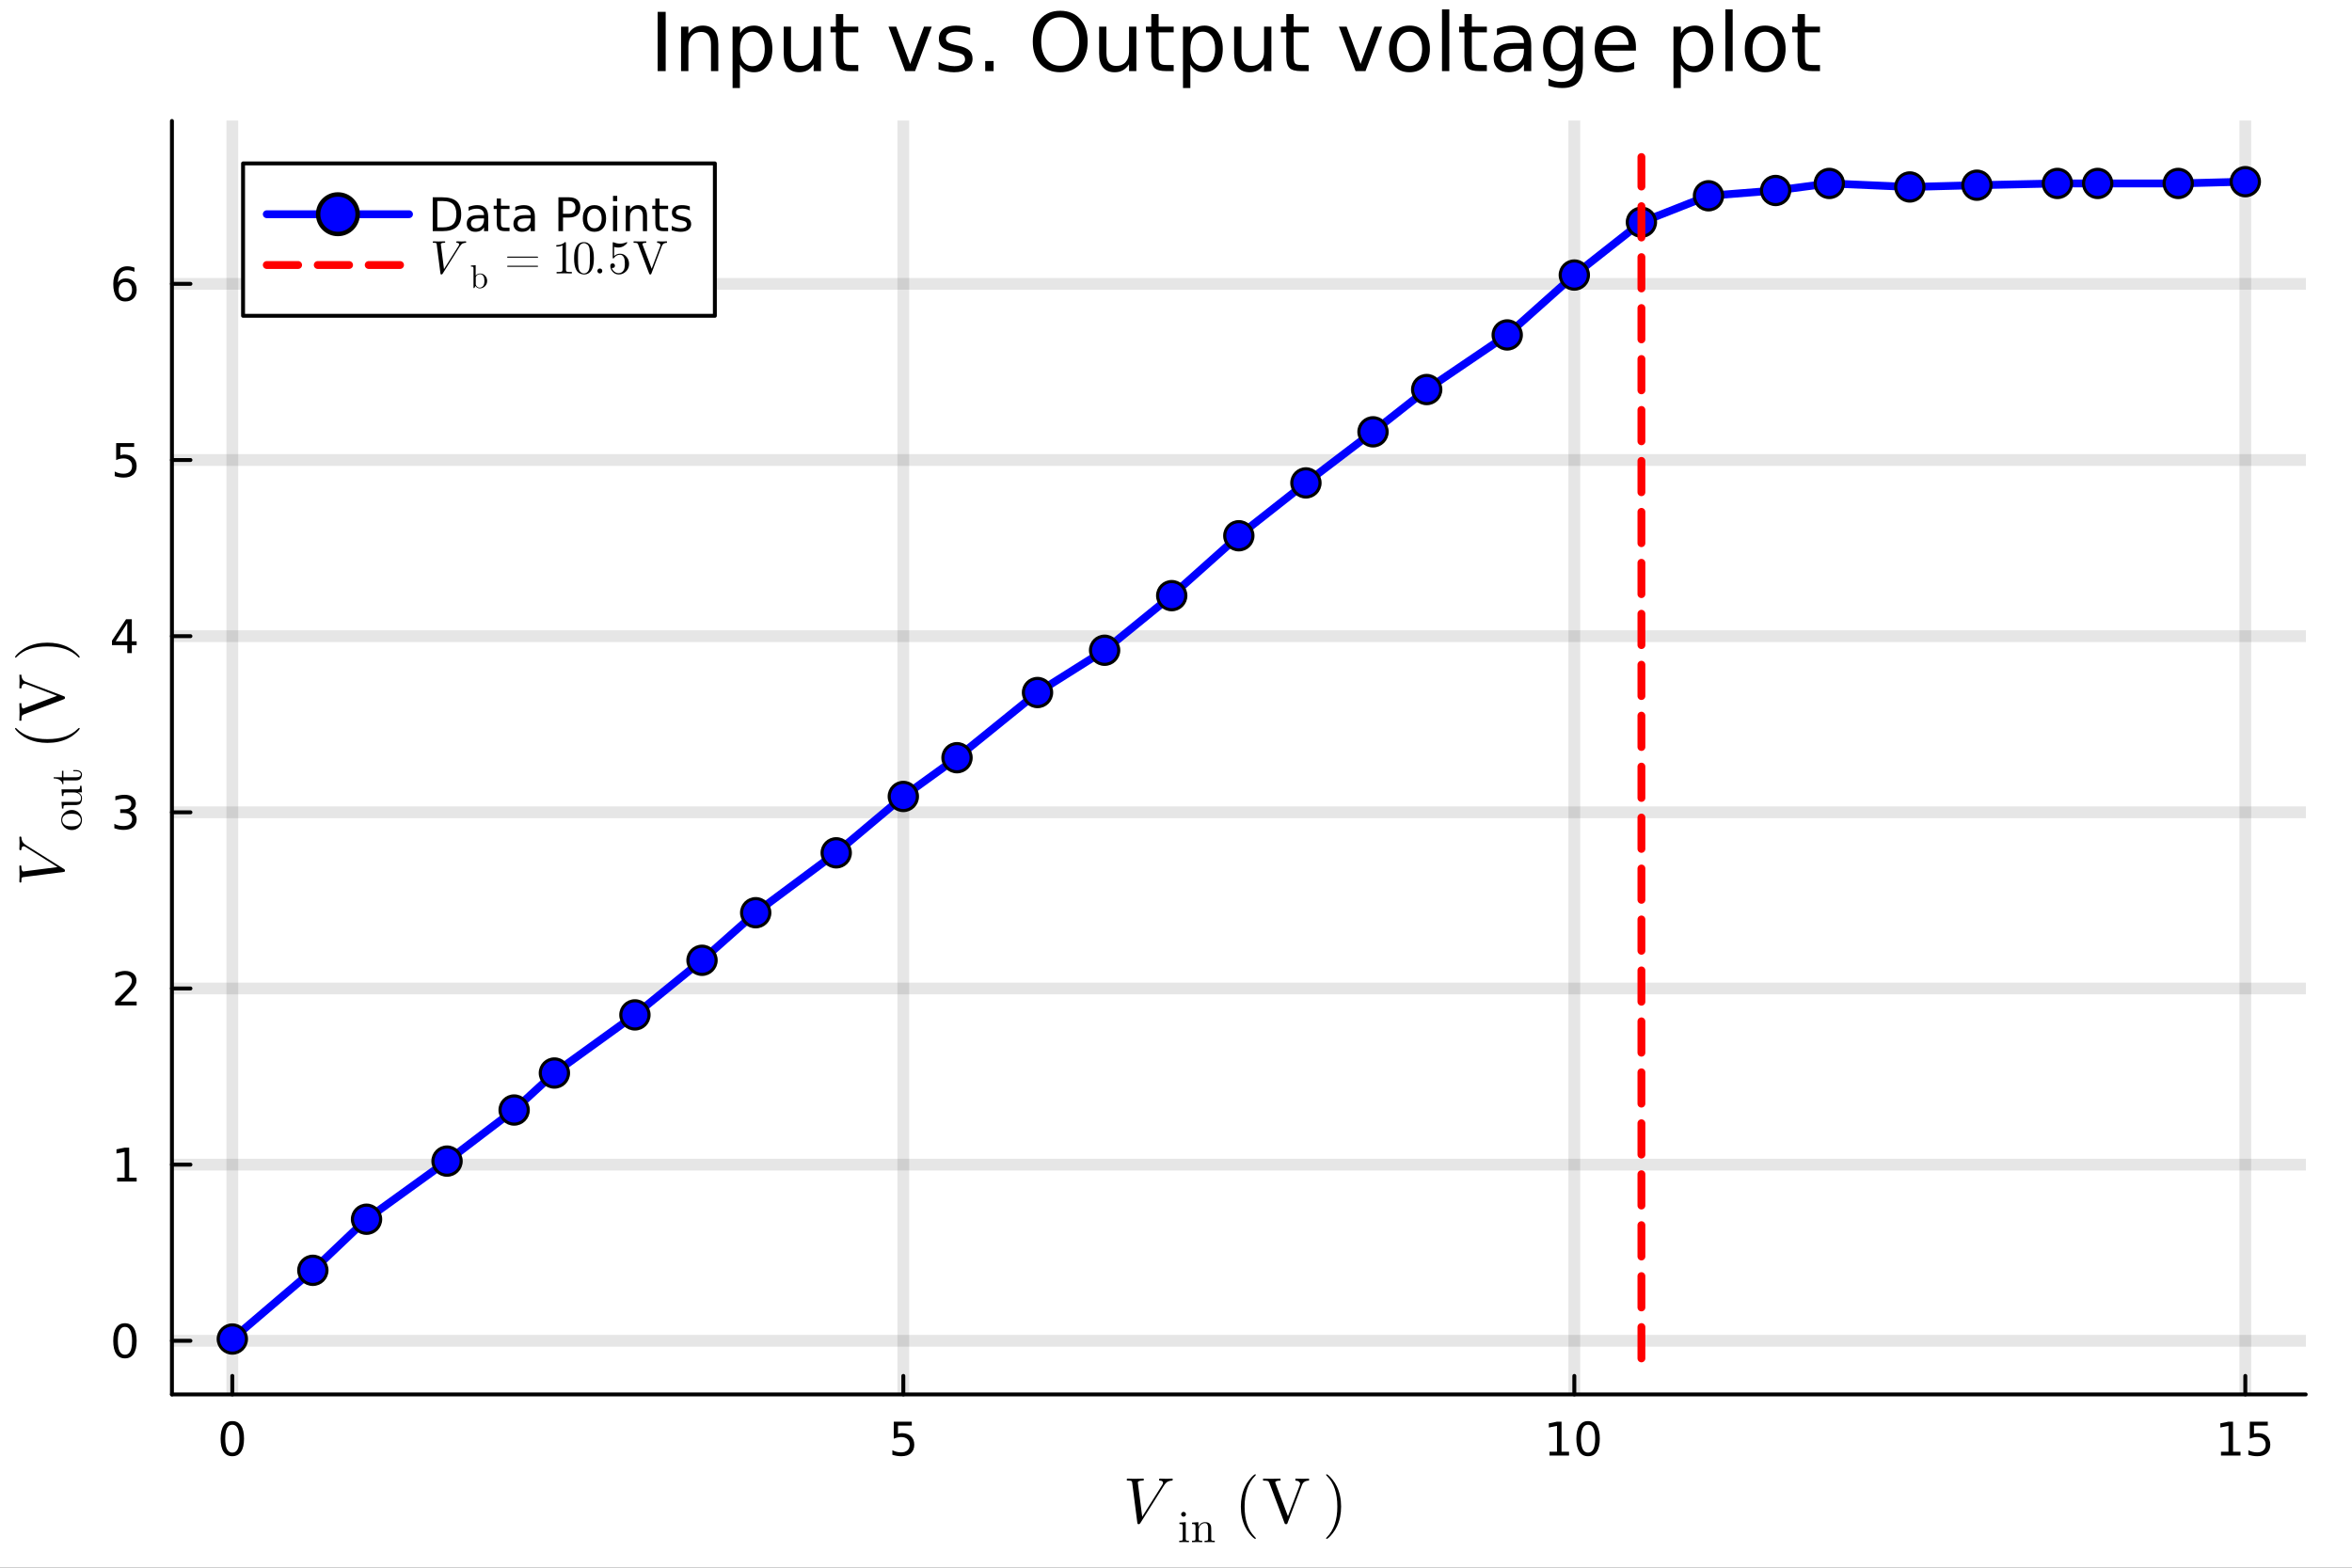 <?xml version="1.0" encoding="utf-8"?>
<svg xmlns="http://www.w3.org/2000/svg" xmlns:xlink="http://www.w3.org/1999/xlink" width="600" height="400" viewBox="0 0 2400 1600">
<rect x="0" y="0" width="2400" height="1600" fill="#333333" stroke="none"/>
<defs>
  <clipPath id="clip760">
    <rect x="0" y="0" width="2400" height="1600"/>
  </clipPath>
</defs>
<path clip-path="url(#clip760)" d="M0 1600 L2400 1600 L2400 0 L0 0  Z" fill="#ffffff" fill-rule="evenodd" fill-opacity="1"/>
<defs>
  <clipPath id="clip761">
    <rect x="480" y="0" width="1681" height="1600"/>
  </clipPath>
</defs>
<path clip-path="url(#clip760)" d="M175.445 1423.18 L2352.76 1423.18 L2352.76 123.472 L175.445 123.472  Z" fill="#ffffff" fill-rule="evenodd" fill-opacity="1"/>
<defs>
  <clipPath id="clip762">
    <rect x="175" y="123" width="2178" height="1301"/>
  </clipPath>
</defs>
<polyline clip-path="url(#clip762)" style="stroke:#000000; stroke-linecap:round; stroke-linejoin:round; stroke-width:12; stroke-opacity:0.1; fill:none" points="237.067,1423.18 237.067,123.472 "/>
<polyline clip-path="url(#clip762)" style="stroke:#000000; stroke-linecap:round; stroke-linejoin:round; stroke-width:12; stroke-opacity:0.1; fill:none" points="921.756,1423.18 921.756,123.472 "/>
<polyline clip-path="url(#clip762)" style="stroke:#000000; stroke-linecap:round; stroke-linejoin:round; stroke-width:12; stroke-opacity:0.1; fill:none" points="1606.45,1423.18 1606.45,123.472 "/>
<polyline clip-path="url(#clip762)" style="stroke:#000000; stroke-linecap:round; stroke-linejoin:round; stroke-width:12; stroke-opacity:0.1; fill:none" points="2291.13,1423.18 2291.13,123.472 "/>
<polyline clip-path="url(#clip762)" style="stroke:#000000; stroke-linecap:round; stroke-linejoin:round; stroke-width:12; stroke-opacity:0.1; fill:none" points="175.445,1368.42 2352.76,1368.42 "/>
<polyline clip-path="url(#clip762)" style="stroke:#000000; stroke-linecap:round; stroke-linejoin:round; stroke-width:12; stroke-opacity:0.1; fill:none" points="175.445,1188.63 2352.76,1188.63 "/>
<polyline clip-path="url(#clip762)" style="stroke:#000000; stroke-linecap:round; stroke-linejoin:round; stroke-width:12; stroke-opacity:0.1; fill:none" points="175.445,1008.85 2352.76,1008.85 "/>
<polyline clip-path="url(#clip762)" style="stroke:#000000; stroke-linecap:round; stroke-linejoin:round; stroke-width:12; stroke-opacity:0.1; fill:none" points="175.445,829.06 2352.76,829.06 "/>
<polyline clip-path="url(#clip762)" style="stroke:#000000; stroke-linecap:round; stroke-linejoin:round; stroke-width:12; stroke-opacity:0.1; fill:none" points="175.445,649.274 2352.76,649.274 "/>
<polyline clip-path="url(#clip762)" style="stroke:#000000; stroke-linecap:round; stroke-linejoin:round; stroke-width:12; stroke-opacity:0.1; fill:none" points="175.445,469.488 2352.76,469.488 "/>
<polyline clip-path="url(#clip762)" style="stroke:#000000; stroke-linecap:round; stroke-linejoin:round; stroke-width:12; stroke-opacity:0.1; fill:none" points="175.445,289.702 2352.76,289.702 "/>
<polyline clip-path="url(#clip760)" style="stroke:#000000; stroke-linecap:round; stroke-linejoin:round; stroke-width:4; stroke-opacity:1; fill:none" points="175.445,1423.18 2352.76,1423.18 "/>
<polyline clip-path="url(#clip760)" style="stroke:#000000; stroke-linecap:round; stroke-linejoin:round; stroke-width:4; stroke-opacity:1; fill:none" points="237.067,1423.18 237.067,1404.28 "/>
<polyline clip-path="url(#clip760)" style="stroke:#000000; stroke-linecap:round; stroke-linejoin:round; stroke-width:4; stroke-opacity:1; fill:none" points="921.756,1423.18 921.756,1404.28 "/>
<polyline clip-path="url(#clip760)" style="stroke:#000000; stroke-linecap:round; stroke-linejoin:round; stroke-width:4; stroke-opacity:1; fill:none" points="1606.45,1423.18 1606.45,1404.28 "/>
<polyline clip-path="url(#clip760)" style="stroke:#000000; stroke-linecap:round; stroke-linejoin:round; stroke-width:4; stroke-opacity:1; fill:none" points="2291.13,1423.18 2291.13,1404.28 "/>
<path clip-path="url(#clip760)" d="M237.067 1454.1 Q233.456 1454.1 231.627 1457.66 Q229.822 1461.2 229.822 1468.33 Q229.822 1475.44 231.627 1479.01 Q233.456 1482.55 237.067 1482.55 Q240.701 1482.55 242.507 1479.01 Q244.336 1475.44 244.336 1468.33 Q244.336 1461.2 242.507 1457.66 Q240.701 1454.1 237.067 1454.1 M237.067 1450.39 Q242.877 1450.39 245.933 1455 Q249.012 1459.58 249.012 1468.33 Q249.012 1477.06 245.933 1481.67 Q242.877 1486.25 237.067 1486.25 Q231.257 1486.25 228.178 1481.67 Q225.123 1477.06 225.123 1468.33 Q225.123 1459.58 228.178 1455 Q231.257 1450.39 237.067 1450.39 Z" fill="#000000" fill-rule="nonzero" fill-opacity="1" /><path clip-path="url(#clip760)" d="M912.034 1451.02 L930.39 1451.02 L930.39 1454.96 L916.316 1454.96 L916.316 1463.43 Q917.335 1463.08 918.353 1462.92 Q919.372 1462.73 920.39 1462.73 Q926.177 1462.73 929.557 1465.9 Q932.937 1469.08 932.937 1474.49 Q932.937 1480.07 929.464 1483.17 Q925.992 1486.25 919.673 1486.25 Q917.497 1486.25 915.228 1485.88 Q912.983 1485.51 910.576 1484.77 L910.576 1480.07 Q912.659 1481.2 914.881 1481.76 Q917.103 1482.32 919.58 1482.32 Q923.585 1482.32 925.923 1480.21 Q928.261 1478.1 928.261 1474.49 Q928.261 1470.88 925.923 1468.77 Q923.585 1466.67 919.58 1466.67 Q917.705 1466.67 915.83 1467.08 Q913.978 1467.5 912.034 1468.38 L912.034 1451.02 Z" fill="#000000" fill-rule="nonzero" fill-opacity="1" /><path clip-path="url(#clip760)" d="M1581.13 1481.64 L1588.77 1481.64 L1588.77 1455.28 L1580.46 1456.95 L1580.46 1452.69 L1588.73 1451.02 L1593.4 1451.02 L1593.4 1481.64 L1601.04 1481.64 L1601.04 1485.58 L1581.13 1485.58 L1581.13 1481.64 Z" fill="#000000" fill-rule="nonzero" fill-opacity="1" /><path clip-path="url(#clip760)" d="M1620.48 1454.1 Q1616.87 1454.1 1615.04 1457.66 Q1613.24 1461.2 1613.24 1468.33 Q1613.24 1475.44 1615.04 1479.01 Q1616.87 1482.55 1620.48 1482.55 Q1624.12 1482.55 1625.92 1479.01 Q1627.75 1475.44 1627.75 1468.33 Q1627.75 1461.2 1625.92 1457.66 Q1624.12 1454.1 1620.48 1454.1 M1620.48 1450.39 Q1626.29 1450.39 1629.35 1455 Q1632.43 1459.58 1632.43 1468.33 Q1632.43 1477.06 1629.35 1481.67 Q1626.29 1486.25 1620.48 1486.25 Q1614.67 1486.25 1611.6 1481.67 Q1608.54 1477.06 1608.54 1468.33 Q1608.54 1459.58 1611.6 1455 Q1614.67 1450.39 1620.48 1450.39 Z" fill="#000000" fill-rule="nonzero" fill-opacity="1" /><path clip-path="url(#clip760)" d="M2266.32 1481.64 L2273.96 1481.64 L2273.96 1455.28 L2265.65 1456.95 L2265.65 1452.69 L2273.91 1451.02 L2278.59 1451.02 L2278.59 1481.64 L2286.23 1481.64 L2286.23 1485.58 L2266.32 1485.58 L2266.32 1481.64 Z" fill="#000000" fill-rule="nonzero" fill-opacity="1" /><path clip-path="url(#clip760)" d="M2295.72 1451.02 L2314.07 1451.02 L2314.07 1454.96 L2300 1454.96 L2300 1463.43 Q2301.02 1463.08 2302.04 1462.92 Q2303.06 1462.73 2304.07 1462.73 Q2309.86 1462.73 2313.24 1465.9 Q2316.62 1469.08 2316.62 1474.49 Q2316.62 1480.07 2313.15 1483.17 Q2309.68 1486.25 2303.36 1486.25 Q2301.18 1486.25 2298.91 1485.88 Q2296.67 1485.51 2294.26 1484.77 L2294.26 1480.07 Q2296.34 1481.2 2298.56 1481.76 Q2300.79 1482.32 2303.26 1482.32 Q2307.27 1482.32 2309.61 1480.21 Q2311.94 1478.1 2311.94 1474.49 Q2311.94 1470.88 2309.61 1468.77 Q2307.27 1466.67 2303.26 1466.67 Q2301.39 1466.67 2299.51 1467.08 Q2297.66 1467.5 2295.72 1468.38 L2295.72 1451.02 Z" fill="#000000" fill-rule="nonzero" fill-opacity="1" /><path clip-path="url(#clip760)" d="M1196.73 1509.88 Q1196.66 1511.08 1195.86 1511.14 Q1194.63 1511.21 1193.89 1511.37 Q1193.15 1511.49 1191.99 1511.98 Q1190.83 1512.46 1189.7 1513.62 Q1188.58 1514.78 1187.42 1516.62 L1163.68 1554.39 Q1163.26 1555.1 1162.91 1555.33 Q1162.59 1555.58 1161.85 1555.58 Q1161.17 1555.58 1160.91 1555.29 Q1160.65 1555.04 1160.53 1554.07 L1155.31 1513.36 Q1155.21 1512.62 1155.12 1512.3 Q1155.02 1511.98 1154.63 1511.66 Q1154.28 1511.33 1153.5 1511.24 Q1152.73 1511.14 1151.35 1511.14 Q1150.7 1511.14 1150.41 1511.11 Q1150.16 1511.08 1149.93 1510.92 Q1149.7 1510.72 1149.7 1510.34 Q1149.7 1509.76 1149.93 1509.47 Q1150.19 1509.14 1150.38 1509.11 Q1150.61 1509.08 1150.96 1509.08 Q1151.51 1509.08 1152.7 1509.14 Q1153.89 1509.21 1154.5 1509.21 Q1155.08 1509.21 1156.31 1509.24 Q1157.53 1509.27 1158.14 1509.27 Q1159.5 1509.27 1162.23 1509.18 Q1165 1509.08 1166.32 1509.08 Q1167.22 1509.08 1167.22 1509.82 Q1167.22 1510.72 1166.84 1510.95 Q1166.45 1511.14 1165.58 1511.14 Q1163.39 1511.14 1162.2 1511.69 Q1161.04 1512.24 1161.04 1513.11 L1165.52 1548.02 L1185.78 1515.81 Q1186.77 1514.3 1186.77 1513.3 Q1186.77 1511.37 1183.71 1511.14 Q1182.68 1511.14 1182.68 1510.34 Q1182.68 1509.76 1182.94 1509.47 Q1183.2 1509.14 1183.39 1509.11 Q1183.62 1509.08 1183.94 1509.08 Q1185 1509.08 1187.16 1509.18 Q1189.35 1509.27 1190.44 1509.27 Q1191.35 1509.27 1193.18 1509.18 Q1195.02 1509.08 1195.86 1509.08 Q1196.73 1509.08 1196.73 1509.88 Z" fill="#000000" fill-rule="nonzero" fill-opacity="1" /><path clip-path="url(#clip760)" d="M1203.31 1573.93 L1203.31 1572.51 Q1205.76 1572.51 1206.33 1572.21 Q1206.89 1571.9 1206.89 1570.41 L1206.89 1557.99 Q1206.89 1556.28 1206.31 1555.87 Q1205.74 1555.46 1203.49 1555.46 L1203.49 1554.02 L1209.93 1553.53 L1209.93 1570.46 Q1209.93 1571.83 1210.43 1572.17 Q1210.93 1572.51 1213.18 1572.51 L1213.18 1573.93 Q1208.47 1573.79 1208.38 1573.79 Q1207.75 1573.79 1203.31 1573.93 M1205.25 1545.48 Q1205.25 1544.55 1205.94 1543.81 Q1206.67 1543.04 1207.68 1543.04 Q1208.7 1543.04 1209.42 1543.74 Q1210.14 1544.42 1210.14 1545.5 Q1210.14 1546.56 1209.42 1547.26 Q1208.7 1547.93 1207.68 1547.93 Q1206.62 1547.93 1205.92 1547.19 Q1205.25 1546.45 1205.25 1545.48 Z" fill="#000000" fill-rule="nonzero" fill-opacity="1" /><path clip-path="url(#clip760)" d="M1216.34 1573.93 L1216.34 1572.51 Q1218.79 1572.51 1219.36 1572.21 Q1219.92 1571.9 1219.92 1570.41 L1219.92 1558.03 Q1219.92 1556.32 1219.31 1555.89 Q1218.73 1555.46 1216.34 1555.46 L1216.34 1554.02 L1222.83 1553.53 L1222.83 1558.37 Q1224.99 1553.53 1229.66 1553.53 Q1233.13 1553.53 1234.51 1555.24 Q1235.52 1556.39 1235.73 1557.67 Q1235.95 1558.96 1235.95 1562.3 L1235.95 1571.11 Q1236 1572.08 1236.74 1572.31 Q1237.48 1572.51 1239.56 1572.51 L1239.56 1573.93 Q1234.85 1573.79 1234.37 1573.79 Q1234.01 1573.79 1229.16 1573.93 L1229.16 1572.51 Q1231.62 1572.51 1232.19 1572.21 Q1232.77 1571.9 1232.77 1570.41 L1232.77 1559.66 Q1232.77 1557.31 1232.05 1555.94 Q1231.33 1554.54 1229.35 1554.54 Q1226.96 1554.54 1225.04 1556.55 Q1223.12 1558.55 1223.12 1561.93 L1223.12 1570.41 Q1223.12 1571.9 1223.69 1572.21 Q1224.27 1572.51 1226.71 1572.51 L1226.71 1573.93 Q1222 1573.79 1221.54 1573.79 Q1221.18 1573.79 1216.34 1573.93 Z" fill="#000000" fill-rule="nonzero" fill-opacity="1" /><path clip-path="url(#clip760)" d="M1266.17 1537.65 Q1266.17 1526.5 1270.33 1517.52 Q1272.1 1513.75 1274.58 1510.59 Q1277.06 1507.44 1278.7 1506.05 Q1280.34 1504.67 1280.8 1504.67 Q1281.44 1504.67 1281.47 1505.31 Q1281.47 1505.63 1280.6 1506.44 Q1269.97 1517.26 1270.01 1537.65 Q1270.01 1558.1 1280.34 1568.5 Q1281.47 1569.63 1281.47 1569.98 Q1281.47 1570.62 1280.8 1570.62 Q1280.34 1570.62 1278.77 1569.3 Q1277.19 1567.98 1274.74 1564.96 Q1272.29 1561.93 1270.52 1558.23 Q1266.17 1549.24 1266.17 1537.65 Z" fill="#000000" fill-rule="nonzero" fill-opacity="1" /><path clip-path="url(#clip760)" d="M1288.86 1511.14 L1288.86 1509.08 Q1295.98 1509.27 1297.23 1509.27 Q1304.29 1509.27 1306.67 1509.08 L1306.67 1511.14 Q1301.26 1511.14 1301.26 1513.04 Q1301.26 1513.3 1301.65 1514.23 L1314.24 1547.53 L1326.32 1515.75 Q1326.64 1514.75 1326.64 1514.43 Q1326.64 1513.11 1325.41 1512.17 Q1324.22 1511.21 1321.84 1511.14 L1321.84 1509.08 Q1326.99 1509.27 1329.34 1509.27 Q1332.69 1509.27 1335.75 1509.08 L1335.75 1511.14 Q1330.21 1511.21 1328.57 1515.55 L1313.85 1554.33 Q1313.6 1555.13 1313.34 1555.36 Q1313.08 1555.58 1312.27 1555.58 Q1311.63 1555.58 1311.28 1555.33 Q1310.95 1555.07 1310.63 1554.14 L1295.33 1513.65 Q1294.69 1511.88 1293.53 1511.53 Q1292.37 1511.14 1288.86 1511.14 Z" fill="#000000" fill-rule="nonzero" fill-opacity="1" /><path clip-path="url(#clip760)" d="M1353.17 1569.98 Q1353.17 1569.66 1354.01 1568.85 Q1364.63 1558.03 1364.63 1537.65 Q1364.63 1517.2 1354.43 1506.86 Q1353.17 1505.67 1353.17 1505.31 Q1353.17 1504.67 1353.81 1504.67 Q1354.26 1504.67 1355.84 1505.99 Q1357.45 1507.31 1359.87 1510.34 Q1362.32 1513.36 1364.12 1517.07 Q1368.47 1526.05 1368.47 1537.65 Q1368.47 1548.79 1364.31 1557.77 Q1362.54 1561.54 1360.06 1564.7 Q1357.58 1567.86 1355.94 1569.24 Q1354.3 1570.62 1353.81 1570.62 Q1353.17 1570.62 1353.17 1569.98 Z" fill="#000000" fill-rule="nonzero" fill-opacity="1" /><polyline clip-path="url(#clip760)" style="stroke:#000000; stroke-linecap:round; stroke-linejoin:round; stroke-width:4; stroke-opacity:1; fill:none" points="175.445,1423.18 175.445,123.472 "/>
<polyline clip-path="url(#clip760)" style="stroke:#000000; stroke-linecap:round; stroke-linejoin:round; stroke-width:4; stroke-opacity:1; fill:none" points="175.445,1368.42 194.343,1368.42 "/>
<polyline clip-path="url(#clip760)" style="stroke:#000000; stroke-linecap:round; stroke-linejoin:round; stroke-width:4; stroke-opacity:1; fill:none" points="175.445,1188.63 194.343,1188.63 "/>
<polyline clip-path="url(#clip760)" style="stroke:#000000; stroke-linecap:round; stroke-linejoin:round; stroke-width:4; stroke-opacity:1; fill:none" points="175.445,1008.85 194.343,1008.85 "/>
<polyline clip-path="url(#clip760)" style="stroke:#000000; stroke-linecap:round; stroke-linejoin:round; stroke-width:4; stroke-opacity:1; fill:none" points="175.445,829.06 194.343,829.06 "/>
<polyline clip-path="url(#clip760)" style="stroke:#000000; stroke-linecap:round; stroke-linejoin:round; stroke-width:4; stroke-opacity:1; fill:none" points="175.445,649.274 194.343,649.274 "/>
<polyline clip-path="url(#clip760)" style="stroke:#000000; stroke-linecap:round; stroke-linejoin:round; stroke-width:4; stroke-opacity:1; fill:none" points="175.445,469.488 194.343,469.488 "/>
<polyline clip-path="url(#clip760)" style="stroke:#000000; stroke-linecap:round; stroke-linejoin:round; stroke-width:4; stroke-opacity:1; fill:none" points="175.445,289.702 194.343,289.702 "/>
<path clip-path="url(#clip760)" d="M127.501 1354.22 Q123.89 1354.22 122.061 1357.78 Q120.255 1361.32 120.255 1368.45 Q120.255 1375.56 122.061 1379.12 Q123.89 1382.66 127.501 1382.66 Q131.135 1382.66 132.941 1379.12 Q134.769 1375.56 134.769 1368.45 Q134.769 1361.32 132.941 1357.78 Q131.135 1354.22 127.501 1354.22 M127.501 1350.51 Q133.311 1350.51 136.367 1355.12 Q139.445 1359.7 139.445 1368.45 Q139.445 1377.18 136.367 1381.79 Q133.311 1386.37 127.501 1386.37 Q121.691 1386.37 118.612 1381.79 Q115.556 1377.18 115.556 1368.45 Q115.556 1359.7 118.612 1355.12 Q121.691 1350.51 127.501 1350.51 Z" fill="#000000" fill-rule="nonzero" fill-opacity="1" /><path clip-path="url(#clip760)" d="M119.538 1201.98 L127.177 1201.98 L127.177 1175.61 L118.867 1177.28 L118.867 1173.02 L127.13 1171.35 L131.806 1171.35 L131.806 1201.98 L139.445 1201.98 L139.445 1205.91 L119.538 1205.91 L119.538 1201.98 Z" fill="#000000" fill-rule="nonzero" fill-opacity="1" /><path clip-path="url(#clip760)" d="M123.126 1022.19 L139.445 1022.19 L139.445 1026.13 L117.501 1026.13 L117.501 1022.19 Q120.163 1019.44 124.746 1014.81 Q129.353 1010.15 130.533 1008.81 Q132.779 1006.29 133.658 1004.55 Q134.561 1002.79 134.561 1001.1 Q134.561 998.348 132.617 996.612 Q130.695 994.876 127.593 994.876 Q125.394 994.876 122.941 995.639 Q120.51 996.403 117.732 997.954 L117.732 993.232 Q120.556 992.098 123.01 991.519 Q125.464 990.94 127.501 990.94 Q132.871 990.94 136.066 993.626 Q139.26 996.311 139.26 1000.8 Q139.26 1002.93 138.45 1004.85 Q137.663 1006.75 135.556 1009.34 Q134.978 1010.01 131.876 1013.23 Q128.774 1016.43 123.126 1022.19 Z" fill="#000000" fill-rule="nonzero" fill-opacity="1" /><path clip-path="url(#clip760)" d="M132.316 827.705 Q135.672 828.423 137.547 830.692 Q139.445 832.96 139.445 836.293 Q139.445 841.409 135.927 844.21 Q132.408 847.011 125.927 847.011 Q123.751 847.011 121.436 846.571 Q119.144 846.154 116.691 845.298 L116.691 840.784 Q118.635 841.918 120.95 842.497 Q123.265 843.076 125.788 843.076 Q130.186 843.076 132.478 841.34 Q134.792 839.604 134.792 836.293 Q134.792 833.238 132.64 831.525 Q130.51 829.789 126.691 829.789 L122.663 829.789 L122.663 825.946 L126.876 825.946 Q130.325 825.946 132.154 824.58 Q133.982 823.192 133.982 820.599 Q133.982 817.937 132.084 816.525 Q130.209 815.09 126.691 815.09 Q124.769 815.09 122.57 815.506 Q120.371 815.923 117.732 816.803 L117.732 812.636 Q120.394 811.895 122.709 811.525 Q125.047 811.155 127.107 811.155 Q132.431 811.155 135.533 813.585 Q138.635 815.993 138.635 820.113 Q138.635 822.983 136.992 824.974 Q135.348 826.942 132.316 827.705 Z" fill="#000000" fill-rule="nonzero" fill-opacity="1" /><path clip-path="url(#clip760)" d="M129.862 636.068 L118.056 654.517 L129.862 654.517 L129.862 636.068 M128.635 631.994 L134.515 631.994 L134.515 654.517 L139.445 654.517 L139.445 658.406 L134.515 658.406 L134.515 666.554 L129.862 666.554 L129.862 658.406 L114.26 658.406 L114.26 653.892 L128.635 631.994 Z" fill="#000000" fill-rule="nonzero" fill-opacity="1" /><path clip-path="url(#clip760)" d="M118.543 452.208 L136.899 452.208 L136.899 456.143 L122.825 456.143 L122.825 464.615 Q123.843 464.268 124.862 464.106 Q125.88 463.921 126.899 463.921 Q132.686 463.921 136.066 467.092 Q139.445 470.263 139.445 475.68 Q139.445 481.259 135.973 484.361 Q132.501 487.439 126.181 487.439 Q124.005 487.439 121.737 487.069 Q119.492 486.698 117.084 485.958 L117.084 481.259 Q119.168 482.393 121.39 482.949 Q123.612 483.504 126.089 483.504 Q130.093 483.504 132.431 481.398 Q134.769 479.291 134.769 475.68 Q134.769 472.069 132.431 469.962 Q130.093 467.856 126.089 467.856 Q124.214 467.856 122.339 468.273 Q120.487 468.689 118.543 469.569 L118.543 452.208 Z" fill="#000000" fill-rule="nonzero" fill-opacity="1" /><path clip-path="url(#clip760)" d="M127.917 287.839 Q124.769 287.839 122.918 289.991 Q121.089 292.144 121.089 295.894 Q121.089 299.621 122.918 301.797 Q124.769 303.95 127.917 303.95 Q131.066 303.95 132.894 301.797 Q134.746 299.621 134.746 295.894 Q134.746 292.144 132.894 289.991 Q131.066 287.839 127.917 287.839 M137.2 273.186 L137.2 277.445 Q135.441 276.612 133.635 276.172 Q131.853 275.732 130.093 275.732 Q125.464 275.732 123.01 278.857 Q120.58 281.982 120.232 288.302 Q121.598 286.288 123.658 285.223 Q125.718 284.135 128.195 284.135 Q133.404 284.135 136.413 287.306 Q139.445 290.454 139.445 295.894 Q139.445 301.218 136.297 304.436 Q133.149 307.653 127.917 307.653 Q121.922 307.653 118.751 303.07 Q115.58 298.464 115.58 289.737 Q115.58 281.542 119.468 276.681 Q123.357 271.797 129.908 271.797 Q131.667 271.797 133.45 272.144 Q135.255 272.492 137.2 273.186 Z" fill="#000000" fill-rule="nonzero" fill-opacity="1" /><path clip-path="url(#clip760)" d="M20.582 853.744 Q21.774 853.809 21.838 854.614 Q21.903 855.838 22.064 856.578 Q22.192 857.319 22.675 858.478 Q23.159 859.638 24.318 860.765 Q25.477 861.892 27.313 863.052 L65.091 886.787 Q65.799 887.206 66.025 887.56 Q66.282 887.882 66.282 888.623 Q66.282 889.3 65.992 889.557 Q65.735 889.815 64.769 889.944 L24.06 895.161 Q23.32 895.258 22.998 895.354 Q22.675 895.451 22.354 895.837 Q22.031 896.192 21.935 896.964 Q21.838 897.737 21.838 899.122 Q21.838 899.766 21.806 900.056 Q21.774 900.314 21.613 900.539 Q21.419 900.765 21.033 900.765 Q20.453 900.765 20.163 900.539 Q19.841 900.282 19.809 900.088 Q19.777 899.863 19.777 899.509 Q19.777 898.961 19.841 897.77 Q19.906 896.578 19.906 895.966 Q19.906 895.386 19.938 894.163 Q19.97 892.939 19.97 892.327 Q19.97 890.974 19.874 888.237 Q19.777 885.467 19.777 884.147 Q19.777 883.245 20.518 883.245 Q21.419 883.245 21.645 883.631 Q21.838 884.018 21.838 884.887 Q21.838 887.077 22.386 888.269 Q22.933 889.428 23.803 889.428 L58.714 884.952 L26.508 864.694 Q24.994 863.696 23.996 863.696 Q22.064 863.696 21.838 866.755 Q21.838 867.786 21.033 867.786 Q20.453 867.786 20.163 867.528 Q19.841 867.271 19.809 867.077 Q19.777 866.852 19.777 866.53 Q19.777 865.467 19.874 863.309 Q19.97 861.119 19.97 860.024 Q19.97 859.123 19.874 857.287 Q19.777 855.451 19.777 854.614 Q19.777 853.744 20.582 853.744 Z" fill="#000000" fill-rule="nonzero" fill-opacity="1" /><path clip-path="url(#clip760)" d="M80.669 844.119 Q77.648 847.162 73.275 847.162 Q68.879 847.162 65.678 844.186 Q62.454 841.188 62.454 836.905 Q62.454 832.712 65.655 829.713 Q68.834 826.692 73.275 826.692 Q77.626 826.692 80.647 829.736 Q83.668 832.757 83.668 836.95 Q83.668 841.053 80.669 844.119 M72.892 843.33 Q77.378 843.33 79.407 842.157 Q82.496 840.354 82.496 836.905 Q82.496 835.191 81.571 833.771 Q80.647 832.328 79.091 831.539 Q77.062 830.525 72.892 830.525 Q68.451 830.525 66.489 831.742 Q63.491 833.546 63.491 836.95 Q63.491 838.438 64.28 839.903 Q65.046 841.346 66.579 842.225 Q68.608 843.33 72.892 843.33 Z" fill="#000000" fill-rule="nonzero" fill-opacity="1" /><path clip-path="url(#clip760)" d="M64.686 825.221 L63.243 825.221 L62.747 818.436 L78.077 818.436 Q79.181 818.436 79.835 818.345 Q80.466 818.255 81.21 817.895 Q81.954 817.511 82.293 816.655 Q82.631 815.775 82.631 814.378 Q82.631 811.875 80.579 810.342 Q78.528 808.787 75.484 808.787 L67.256 808.787 Q65.542 808.787 65.114 809.395 Q64.686 810.004 64.686 812.394 L63.243 812.394 L62.747 805.608 L79.136 805.608 Q80.85 805.608 81.301 805.022 Q81.729 804.413 81.729 802.001 L83.149 802.001 L83.668 808.652 L79.497 808.652 Q83.645 810.59 83.668 814.603 Q83.668 816.632 83.149 818.03 Q82.631 819.405 81.999 820.104 Q81.346 820.803 80.106 821.186 Q78.866 821.547 78.099 821.592 Q77.333 821.637 75.845 821.637 L68.924 821.637 Q65.79 821.637 65.249 822.088 Q64.686 822.539 64.686 825.221 Z" fill="#000000" fill-rule="nonzero" fill-opacity="1" /><path clip-path="url(#clip760)" d="M64.686 800.41 L63.671 800.41 Q63.581 798.291 62.093 796.893 Q60.583 795.473 58.734 795 Q56.885 794.504 54.744 794.459 L54.744 793.309 L63.243 793.309 L63.243 786.703 L64.686 786.703 L64.686 793.309 L77.513 793.309 Q82.496 793.309 82.496 790.198 Q82.496 788.868 81.143 787.988 Q79.768 787.109 77.333 787.109 L74.785 787.109 L74.785 785.959 L77.423 785.959 Q79.925 785.959 81.797 787.109 Q83.668 788.259 83.668 790.536 Q83.668 791.37 83.442 792.204 Q83.239 793.016 82.698 794.098 Q82.135 795.157 80.782 795.834 Q79.407 796.487 77.423 796.487 L64.686 796.487 L64.686 800.41 Z" fill="#000000" fill-rule="nonzero" fill-opacity="1" /><path clip-path="url(#clip760)" d="M48.344 758.21 Q37.2 758.21 28.215 754.056 Q24.447 752.284 21.291 749.804 Q18.134 747.325 16.75 745.682 Q15.365 744.04 15.365 743.589 Q15.365 742.945 16.009 742.912 Q16.331 742.912 17.136 743.782 Q27.957 754.41 48.344 754.378 Q68.794 754.378 79.197 744.04 Q80.324 742.912 80.678 742.912 Q81.322 742.912 81.322 743.589 Q81.322 744.04 80.002 745.618 Q78.681 747.196 75.654 749.643 Q72.627 752.091 68.923 753.862 Q59.938 758.21 48.344 758.21 Z" fill="#000000" fill-rule="nonzero" fill-opacity="1" /><path clip-path="url(#clip760)" d="M21.838 735.523 L19.777 735.523 Q19.97 728.405 19.97 727.149 Q19.97 720.096 19.777 717.713 L21.838 717.713 Q21.838 723.123 23.738 723.123 Q23.996 723.123 24.93 722.737 L58.231 710.144 L26.444 698.067 Q25.445 697.745 25.123 697.745 Q23.803 697.745 22.869 698.969 Q21.903 700.161 21.838 702.544 L19.777 702.544 Q19.97 697.391 19.97 695.04 Q19.97 691.691 19.777 688.631 L21.838 688.631 Q21.903 694.17 26.25 695.813 L65.026 710.531 Q65.831 710.789 66.057 711.046 Q66.282 711.304 66.282 712.109 Q66.282 712.753 66.025 713.107 Q65.767 713.429 64.833 713.752 L24.35 729.049 Q22.579 729.693 22.225 730.853 Q21.838 732.012 21.838 735.523 Z" fill="#000000" fill-rule="nonzero" fill-opacity="1" /><path clip-path="url(#clip760)" d="M80.678 671.215 Q80.356 671.215 79.551 670.377 Q68.73 659.749 48.344 659.749 Q27.893 659.749 17.555 669.959 Q16.363 671.215 16.009 671.215 Q15.365 671.215 15.365 670.57 Q15.365 670.12 16.685 668.541 Q18.006 666.931 21.033 664.516 Q24.06 662.068 27.764 660.265 Q36.749 655.917 48.344 655.917 Q59.487 655.917 68.472 660.071 Q72.24 661.843 75.397 664.323 Q78.553 666.802 79.938 668.445 Q81.322 670.087 81.322 670.57 Q81.322 671.215 80.678 671.215 Z" fill="#000000" fill-rule="nonzero" fill-opacity="1" /><path clip-path="url(#clip760)" d="M671.089 12.096 L679.272 12.096 L679.272 72.576 L671.089 72.576 L671.089 12.096 Z" fill="#000000" fill-rule="nonzero" fill-opacity="1" /><path clip-path="url(#clip760)" d="M732.946 45.192 L732.946 72.576 L725.492 72.576 L725.492 45.435 Q725.492 38.994 722.981 35.794 Q720.469 32.594 715.446 32.594 Q709.41 32.594 705.926 36.442 Q702.443 40.29 702.443 46.934 L702.443 72.576 L694.949 72.576 L694.949 27.206 L702.443 27.206 L702.443 34.254 Q705.116 30.163 708.722 28.138 Q712.367 26.112 717.107 26.112 Q724.925 26.112 728.936 30.973 Q732.946 35.794 732.946 45.192 Z" fill="#000000" fill-rule="nonzero" fill-opacity="1" /><path clip-path="url(#clip760)" d="M755.023 65.77 L755.023 89.833 L747.529 89.833 L747.529 27.206 L755.023 27.206 L755.023 34.092 Q757.373 30.041 760.938 28.097 Q764.543 26.112 769.526 26.112 Q777.79 26.112 782.934 32.675 Q788.119 39.237 788.119 49.931 Q788.119 60.626 782.934 67.188 Q777.79 73.751 769.526 73.751 Q764.543 73.751 760.938 71.806 Q757.373 69.821 755.023 65.77 M780.382 49.931 Q780.382 41.708 776.979 37.05 Q773.617 32.35 767.703 32.35 Q761.788 32.35 758.386 37.05 Q755.023 41.708 755.023 49.931 Q755.023 58.155 758.386 62.854 Q761.788 67.512 767.703 67.512 Q773.617 67.512 776.979 62.854 Q780.382 58.155 780.382 49.931 Z" fill="#000000" fill-rule="nonzero" fill-opacity="1" /><path clip-path="url(#clip760)" d="M799.705 54.671 L799.705 27.206 L807.159 27.206 L807.159 54.387 Q807.159 60.828 809.67 64.069 Q812.182 67.269 817.205 67.269 Q823.241 67.269 826.724 63.421 Q830.249 59.573 830.249 52.929 L830.249 27.206 L837.702 27.206 L837.702 72.576 L830.249 72.576 L830.249 65.608 Q827.535 69.74 823.929 71.766 Q820.365 73.751 815.625 73.751 Q807.807 73.751 803.756 68.89 Q799.705 64.029 799.705 54.671 M818.461 26.112 L818.461 26.112 Z" fill="#000000" fill-rule="nonzero" fill-opacity="1" /><path clip-path="url(#clip760)" d="M860.428 14.324 L860.428 27.206 L875.781 27.206 L875.781 32.999 L860.428 32.999 L860.428 57.628 Q860.428 63.178 861.927 64.758 Q863.466 66.338 868.125 66.338 L875.781 66.338 L875.781 72.576 L868.125 72.576 Q859.496 72.576 856.215 69.376 Q852.934 66.135 852.934 57.628 L852.934 32.999 L847.465 32.999 L847.465 27.206 L852.934 27.206 L852.934 14.324 L860.428 14.324 Z" fill="#000000" fill-rule="nonzero" fill-opacity="1" /><path clip-path="url(#clip760)" d="M906.608 27.206 L914.508 27.206 L928.686 65.284 L942.864 27.206 L950.763 27.206 L933.749 72.576 L923.622 72.576 L906.608 27.206 Z" fill="#000000" fill-rule="nonzero" fill-opacity="1" /><path clip-path="url(#clip760)" d="M989.976 28.543 L989.976 35.591 Q986.816 33.971 983.413 33.161 Q980.011 32.35 976.365 32.35 Q970.815 32.35 968.02 34.052 Q965.265 35.753 965.265 39.156 Q965.265 41.749 967.25 43.248 Q969.235 44.706 975.231 46.043 L977.783 46.61 Q985.722 48.311 989.044 51.43 Q992.406 54.509 992.406 60.059 Q992.406 66.378 987.383 70.064 Q982.401 73.751 973.651 73.751 Q970.005 73.751 966.035 73.022 Q962.106 72.333 957.731 70.915 L957.731 63.218 Q961.863 65.365 965.873 66.459 Q969.883 67.512 973.813 67.512 Q979.079 67.512 981.915 65.73 Q984.75 63.907 984.75 60.626 Q984.75 57.588 982.684 55.967 Q980.659 54.347 973.732 52.848 L971.139 52.24 Q964.212 50.782 961.133 47.785 Q958.055 44.746 958.055 39.48 Q958.055 33.08 962.592 29.596 Q967.129 26.112 975.474 26.112 Q979.606 26.112 983.251 26.72 Q986.897 27.327 989.976 28.543 Z" fill="#000000" fill-rule="nonzero" fill-opacity="1" /><path clip-path="url(#clip760)" d="M1005.33 62.287 L1013.88 62.287 L1013.88 72.576 L1005.33 72.576 L1005.33 62.287 Z" fill="#000000" fill-rule="nonzero" fill-opacity="1" /><path clip-path="url(#clip760)" d="M1081.89 17.646 Q1072.98 17.646 1067.71 24.289 Q1062.49 30.933 1062.49 42.397 Q1062.49 53.82 1067.71 60.464 Q1072.98 67.107 1081.89 67.107 Q1090.8 67.107 1095.99 60.464 Q1101.21 53.82 1101.21 42.397 Q1101.21 30.933 1095.99 24.289 Q1090.8 17.646 1081.89 17.646 M1081.89 11.002 Q1094.61 11.002 1102.23 19.55 Q1109.84 28.057 1109.84 42.397 Q1109.84 56.697 1102.23 65.244 Q1094.61 73.751 1081.89 73.751 Q1069.13 73.751 1061.47 65.244 Q1053.86 56.737 1053.86 42.397 Q1053.86 28.057 1061.47 19.55 Q1069.13 11.002 1081.89 11.002 Z" fill="#000000" fill-rule="nonzero" fill-opacity="1" /><path clip-path="url(#clip760)" d="M1121.55 54.671 L1121.55 27.206 L1129 27.206 L1129 54.387 Q1129 60.828 1131.51 64.069 Q1134.03 67.269 1139.05 67.269 Q1145.08 67.269 1148.57 63.421 Q1152.09 59.573 1152.09 52.929 L1152.09 27.206 L1159.55 27.206 L1159.55 72.576 L1152.09 72.576 L1152.09 65.608 Q1149.38 69.74 1145.77 71.766 Q1142.21 73.751 1137.47 73.751 Q1129.65 73.751 1125.6 68.89 Q1121.55 64.029 1121.55 54.671 M1140.3 26.112 L1140.3 26.112 Z" fill="#000000" fill-rule="nonzero" fill-opacity="1" /><path clip-path="url(#clip760)" d="M1182.27 14.324 L1182.27 27.206 L1197.63 27.206 L1197.63 32.999 L1182.27 32.999 L1182.27 57.628 Q1182.27 63.178 1183.77 64.758 Q1185.31 66.338 1189.97 66.338 L1197.63 66.338 L1197.63 72.576 L1189.97 72.576 Q1181.34 72.576 1178.06 69.376 Q1174.78 66.135 1174.78 57.628 L1174.78 32.999 L1169.31 32.999 L1169.31 27.206 L1174.78 27.206 L1174.78 14.324 L1182.27 14.324 Z" fill="#000000" fill-rule="nonzero" fill-opacity="1" /><path clip-path="url(#clip760)" d="M1214.64 65.77 L1214.64 89.833 L1207.14 89.833 L1207.14 27.206 L1214.64 27.206 L1214.64 34.092 Q1216.99 30.041 1220.55 28.097 Q1224.16 26.112 1229.14 26.112 Q1237.41 26.112 1242.55 32.675 Q1247.73 39.237 1247.73 49.931 Q1247.73 60.626 1242.55 67.188 Q1237.41 73.751 1229.14 73.751 Q1224.16 73.751 1220.55 71.806 Q1216.99 69.821 1214.64 65.77 M1240 49.931 Q1240 41.708 1236.59 37.05 Q1233.23 32.35 1227.32 32.35 Q1221.4 32.35 1218 37.05 Q1214.64 41.708 1214.64 49.931 Q1214.64 58.155 1218 62.854 Q1221.4 67.512 1227.32 67.512 Q1233.23 67.512 1236.59 62.854 Q1240 58.155 1240 49.931 Z" fill="#000000" fill-rule="nonzero" fill-opacity="1" /><path clip-path="url(#clip760)" d="M1259.32 54.671 L1259.32 27.206 L1266.77 27.206 L1266.77 54.387 Q1266.77 60.828 1269.29 64.069 Q1271.8 67.269 1276.82 67.269 Q1282.86 67.269 1286.34 63.421 Q1289.86 59.573 1289.86 52.929 L1289.86 27.206 L1297.32 27.206 L1297.32 72.576 L1289.86 72.576 L1289.86 65.608 Q1287.15 69.74 1283.54 71.766 Q1279.98 73.751 1275.24 73.751 Q1267.42 73.751 1263.37 68.89 Q1259.32 64.029 1259.32 54.671 M1278.08 26.112 L1278.08 26.112 Z" fill="#000000" fill-rule="nonzero" fill-opacity="1" /><path clip-path="url(#clip760)" d="M1320.04 14.324 L1320.04 27.206 L1335.4 27.206 L1335.4 32.999 L1320.04 32.999 L1320.04 57.628 Q1320.04 63.178 1321.54 64.758 Q1323.08 66.338 1327.74 66.338 L1335.4 66.338 L1335.4 72.576 L1327.74 72.576 Q1319.11 72.576 1315.83 69.376 Q1312.55 66.135 1312.55 57.628 L1312.55 32.999 L1307.08 32.999 L1307.08 27.206 L1312.55 27.206 L1312.55 14.324 L1320.04 14.324 Z" fill="#000000" fill-rule="nonzero" fill-opacity="1" /><path clip-path="url(#clip760)" d="M1366.22 27.206 L1374.12 27.206 L1388.3 65.284 L1402.48 27.206 L1410.38 27.206 L1393.36 72.576 L1383.24 72.576 L1366.22 27.206 Z" fill="#000000" fill-rule="nonzero" fill-opacity="1" /><path clip-path="url(#clip760)" d="M1438.25 32.431 Q1432.25 32.431 1428.77 37.131 Q1425.29 41.789 1425.29 49.931 Q1425.29 58.074 1428.73 62.773 Q1432.21 67.431 1438.25 67.431 Q1444.2 67.431 1447.69 62.732 Q1451.17 58.033 1451.17 49.931 Q1451.17 41.87 1447.69 37.171 Q1444.2 32.431 1438.25 32.431 M1438.25 26.112 Q1447.97 26.112 1453.52 32.431 Q1459.07 38.751 1459.07 49.931 Q1459.07 61.071 1453.52 67.431 Q1447.97 73.751 1438.25 73.751 Q1428.49 73.751 1422.94 67.431 Q1417.43 61.071 1417.43 49.931 Q1417.43 38.751 1422.94 32.431 Q1428.49 26.112 1438.25 26.112 Z" fill="#000000" fill-rule="nonzero" fill-opacity="1" /><path clip-path="url(#clip760)" d="M1471.43 9.544 L1478.88 9.544 L1478.88 72.576 L1471.43 72.576 L1471.43 9.544 Z" fill="#000000" fill-rule="nonzero" fill-opacity="1" /><path clip-path="url(#clip760)" d="M1501.85 14.324 L1501.85 27.206 L1517.2 27.206 L1517.2 32.999 L1501.85 32.999 L1501.85 57.628 Q1501.85 63.178 1503.35 64.758 Q1504.89 66.338 1509.54 66.338 L1517.2 66.338 L1517.2 72.576 L1509.54 72.576 Q1500.92 72.576 1497.64 69.376 Q1494.35 66.135 1494.35 57.628 L1494.35 32.999 L1488.89 32.999 L1488.89 27.206 L1494.35 27.206 L1494.35 14.324 L1501.85 14.324 Z" fill="#000000" fill-rule="nonzero" fill-opacity="1" /><path clip-path="url(#clip760)" d="M1547.62 49.769 Q1538.59 49.769 1535.11 51.835 Q1531.62 53.901 1531.62 58.884 Q1531.62 62.854 1534.21 65.203 Q1536.85 67.512 1541.34 67.512 Q1547.54 67.512 1551.27 63.137 Q1555.04 58.722 1555.04 51.43 L1555.04 49.769 L1547.62 49.769 M1562.49 46.691 L1562.49 72.576 L1555.04 72.576 L1555.04 65.689 Q1552.48 69.821 1548.68 71.806 Q1544.87 73.751 1539.36 73.751 Q1532.39 73.751 1528.26 69.862 Q1524.17 65.933 1524.17 59.37 Q1524.17 51.714 1529.27 47.825 Q1534.42 43.936 1544.59 43.936 L1555.04 43.936 L1555.04 43.207 Q1555.04 38.062 1551.63 35.267 Q1548.27 32.431 1542.15 32.431 Q1538.27 32.431 1534.58 33.363 Q1530.89 34.295 1527.49 36.158 L1527.49 29.272 Q1531.58 27.692 1535.43 26.922 Q1539.28 26.112 1542.92 26.112 Q1552.77 26.112 1557.63 31.216 Q1562.49 36.32 1562.49 46.691 Z" fill="#000000" fill-rule="nonzero" fill-opacity="1" /><path clip-path="url(#clip760)" d="M1607.7 49.364 Q1607.7 41.263 1604.34 36.806 Q1601.01 32.35 1594.98 32.35 Q1588.98 32.35 1585.62 36.806 Q1582.3 41.263 1582.3 49.364 Q1582.3 57.426 1585.62 61.882 Q1588.98 66.338 1594.98 66.338 Q1601.01 66.338 1604.34 61.882 Q1607.7 57.426 1607.7 49.364 M1615.15 66.945 Q1615.15 78.531 1610.01 84.162 Q1604.86 89.833 1594.25 89.833 Q1590.32 89.833 1586.84 89.225 Q1583.35 88.658 1580.07 87.443 L1580.07 80.192 Q1583.35 81.974 1586.55 82.825 Q1589.75 83.675 1593.07 83.675 Q1600.41 83.675 1604.05 79.827 Q1607.7 76.019 1607.7 68.282 L1607.7 64.596 Q1605.39 68.606 1601.78 70.591 Q1598.18 72.576 1593.16 72.576 Q1584.81 72.576 1579.71 66.216 Q1574.6 59.856 1574.6 49.364 Q1574.6 38.832 1579.71 32.472 Q1584.81 26.112 1593.16 26.112 Q1598.18 26.112 1601.78 28.097 Q1605.39 30.082 1607.7 34.092 L1607.7 27.206 L1615.15 27.206 L1615.15 66.945 Z" fill="#000000" fill-rule="nonzero" fill-opacity="1" /><path clip-path="url(#clip760)" d="M1669.31 48.028 L1669.31 51.673 L1635.04 51.673 Q1635.53 59.37 1639.66 63.421 Q1643.83 67.431 1651.25 67.431 Q1655.54 67.431 1659.55 66.378 Q1663.6 65.325 1667.57 63.218 L1667.57 70.267 Q1663.56 71.968 1659.35 72.86 Q1655.13 73.751 1650.8 73.751 Q1639.94 73.751 1633.58 67.431 Q1627.26 61.112 1627.26 50.337 Q1627.26 39.197 1633.26 32.675 Q1639.3 26.112 1649.5 26.112 Q1658.66 26.112 1663.97 32.026 Q1669.31 37.9 1669.31 48.028 M1661.86 45.84 Q1661.78 39.723 1658.42 36.077 Q1655.09 32.431 1649.58 32.431 Q1643.35 32.431 1639.58 35.956 Q1635.85 39.48 1635.28 45.88 L1661.86 45.84 Z" fill="#000000" fill-rule="nonzero" fill-opacity="1" /><path clip-path="url(#clip760)" d="M1715.13 65.77 L1715.13 89.833 L1707.63 89.833 L1707.63 27.206 L1715.13 27.206 L1715.13 34.092 Q1717.48 30.041 1721.04 28.097 Q1724.65 26.112 1729.63 26.112 Q1737.89 26.112 1743.04 32.675 Q1748.22 39.237 1748.22 49.931 Q1748.22 60.626 1743.04 67.188 Q1737.89 73.751 1729.63 73.751 Q1724.65 73.751 1721.04 71.806 Q1717.48 69.821 1715.13 65.77 M1740.49 49.931 Q1740.49 41.708 1737.08 37.05 Q1733.72 32.35 1727.81 32.35 Q1721.89 32.35 1718.49 37.05 Q1715.13 41.708 1715.13 49.931 Q1715.13 58.155 1718.49 62.854 Q1721.89 67.512 1727.81 67.512 Q1733.72 67.512 1737.08 62.854 Q1740.49 58.155 1740.49 49.931 Z" fill="#000000" fill-rule="nonzero" fill-opacity="1" /><path clip-path="url(#clip760)" d="M1760.58 9.544 L1768.03 9.544 L1768.03 72.576 L1760.58 72.576 L1760.58 9.544 Z" fill="#000000" fill-rule="nonzero" fill-opacity="1" /><path clip-path="url(#clip760)" d="M1801.21 32.431 Q1795.21 32.431 1791.73 37.131 Q1788.25 41.789 1788.25 49.931 Q1788.25 58.074 1791.69 62.773 Q1795.17 67.431 1801.21 67.431 Q1807.16 67.431 1810.65 62.732 Q1814.13 58.033 1814.13 49.931 Q1814.13 41.87 1810.65 37.171 Q1807.16 32.431 1801.21 32.431 M1801.21 26.112 Q1810.93 26.112 1816.48 32.431 Q1822.03 38.751 1822.03 49.931 Q1822.03 61.071 1816.48 67.431 Q1810.93 73.751 1801.21 73.751 Q1791.45 73.751 1785.9 67.431 Q1780.39 61.071 1780.39 49.931 Q1780.39 38.751 1785.9 32.431 Q1791.45 26.112 1801.21 26.112 Z" fill="#000000" fill-rule="nonzero" fill-opacity="1" /><path clip-path="url(#clip760)" d="M1841.76 14.324 L1841.76 27.206 L1857.11 27.206 L1857.11 32.999 L1841.76 32.999 L1841.76 57.628 Q1841.76 63.178 1843.26 64.758 Q1844.8 66.338 1849.46 66.338 L1857.11 66.338 L1857.11 72.576 L1849.46 72.576 Q1840.83 72.576 1837.55 69.376 Q1834.27 66.135 1834.27 57.628 L1834.27 32.999 L1828.8 32.999 L1828.8 27.206 L1834.27 27.206 L1834.27 14.324 L1841.76 14.324 Z" fill="#000000" fill-rule="nonzero" fill-opacity="1" /><polyline clip-path="url(#clip762)" style="stroke:#0000ff; stroke-linecap:round; stroke-linejoin:round; stroke-width:8; stroke-opacity:1; fill:none" points="237.067,1366.62 319.23,1296.5 374.005,1244.36 456.168,1185.04 524.637,1132.9 565.718,1095.14 647.881,1035.81 716.349,980.08 771.125,931.538 853.287,870.41 921.756,812.879 976.531,773.326 1058.69,706.805 1127.16,663.657 1195.63,607.923 1264.1,546.796 1332.57,492.86 1401.04,440.722 1455.81,397.574 1537.98,341.84 1606.45,280.713 1674.91,226.777 1743.38,199.809 1811.85,194.416 1866.63,187.224 1948.79,190.82 2017.26,189.022 2099.42,187.224 2140.5,187.224 2222.67,187.224 2291.13,185.426 "/>
<circle clip-path="url(#clip762)" cx="237.067" cy="1366.62" r="14.4" fill="#0000ff" fill-rule="evenodd" fill-opacity="1" stroke="#000000" stroke-opacity="1" stroke-width="3.2"/>
<circle clip-path="url(#clip762)" cx="319.23" cy="1296.5" r="14.4" fill="#0000ff" fill-rule="evenodd" fill-opacity="1" stroke="#000000" stroke-opacity="1" stroke-width="3.2"/>
<circle clip-path="url(#clip762)" cx="374.005" cy="1244.36" r="14.4" fill="#0000ff" fill-rule="evenodd" fill-opacity="1" stroke="#000000" stroke-opacity="1" stroke-width="3.2"/>
<circle clip-path="url(#clip762)" cx="456.168" cy="1185.04" r="14.4" fill="#0000ff" fill-rule="evenodd" fill-opacity="1" stroke="#000000" stroke-opacity="1" stroke-width="3.2"/>
<circle clip-path="url(#clip762)" cx="524.637" cy="1132.9" r="14.4" fill="#0000ff" fill-rule="evenodd" fill-opacity="1" stroke="#000000" stroke-opacity="1" stroke-width="3.2"/>
<circle clip-path="url(#clip762)" cx="565.718" cy="1095.14" r="14.4" fill="#0000ff" fill-rule="evenodd" fill-opacity="1" stroke="#000000" stroke-opacity="1" stroke-width="3.2"/>
<circle clip-path="url(#clip762)" cx="647.881" cy="1035.81" r="14.4" fill="#0000ff" fill-rule="evenodd" fill-opacity="1" stroke="#000000" stroke-opacity="1" stroke-width="3.2"/>
<circle clip-path="url(#clip762)" cx="716.349" cy="980.08" r="14.4" fill="#0000ff" fill-rule="evenodd" fill-opacity="1" stroke="#000000" stroke-opacity="1" stroke-width="3.2"/>
<circle clip-path="url(#clip762)" cx="771.125" cy="931.538" r="14.4" fill="#0000ff" fill-rule="evenodd" fill-opacity="1" stroke="#000000" stroke-opacity="1" stroke-width="3.2"/>
<circle clip-path="url(#clip762)" cx="853.287" cy="870.41" r="14.4" fill="#0000ff" fill-rule="evenodd" fill-opacity="1" stroke="#000000" stroke-opacity="1" stroke-width="3.2"/>
<circle clip-path="url(#clip762)" cx="921.756" cy="812.879" r="14.4" fill="#0000ff" fill-rule="evenodd" fill-opacity="1" stroke="#000000" stroke-opacity="1" stroke-width="3.2"/>
<circle clip-path="url(#clip762)" cx="976.531" cy="773.326" r="14.4" fill="#0000ff" fill-rule="evenodd" fill-opacity="1" stroke="#000000" stroke-opacity="1" stroke-width="3.2"/>
<circle clip-path="url(#clip762)" cx="1058.69" cy="706.805" r="14.4" fill="#0000ff" fill-rule="evenodd" fill-opacity="1" stroke="#000000" stroke-opacity="1" stroke-width="3.2"/>
<circle clip-path="url(#clip762)" cx="1127.16" cy="663.657" r="14.4" fill="#0000ff" fill-rule="evenodd" fill-opacity="1" stroke="#000000" stroke-opacity="1" stroke-width="3.2"/>
<circle clip-path="url(#clip762)" cx="1195.63" cy="607.923" r="14.4" fill="#0000ff" fill-rule="evenodd" fill-opacity="1" stroke="#000000" stroke-opacity="1" stroke-width="3.2"/>
<circle clip-path="url(#clip762)" cx="1264.1" cy="546.796" r="14.4" fill="#0000ff" fill-rule="evenodd" fill-opacity="1" stroke="#000000" stroke-opacity="1" stroke-width="3.2"/>
<circle clip-path="url(#clip762)" cx="1332.57" cy="492.86" r="14.4" fill="#0000ff" fill-rule="evenodd" fill-opacity="1" stroke="#000000" stroke-opacity="1" stroke-width="3.2"/>
<circle clip-path="url(#clip762)" cx="1401.04" cy="440.722" r="14.4" fill="#0000ff" fill-rule="evenodd" fill-opacity="1" stroke="#000000" stroke-opacity="1" stroke-width="3.2"/>
<circle clip-path="url(#clip762)" cx="1455.81" cy="397.574" r="14.4" fill="#0000ff" fill-rule="evenodd" fill-opacity="1" stroke="#000000" stroke-opacity="1" stroke-width="3.2"/>
<circle clip-path="url(#clip762)" cx="1537.98" cy="341.84" r="14.4" fill="#0000ff" fill-rule="evenodd" fill-opacity="1" stroke="#000000" stroke-opacity="1" stroke-width="3.2"/>
<circle clip-path="url(#clip762)" cx="1606.45" cy="280.713" r="14.4" fill="#0000ff" fill-rule="evenodd" fill-opacity="1" stroke="#000000" stroke-opacity="1" stroke-width="3.2"/>
<circle clip-path="url(#clip762)" cx="1674.91" cy="226.777" r="14.4" fill="#0000ff" fill-rule="evenodd" fill-opacity="1" stroke="#000000" stroke-opacity="1" stroke-width="3.2"/>
<circle clip-path="url(#clip762)" cx="1743.38" cy="199.809" r="14.4" fill="#0000ff" fill-rule="evenodd" fill-opacity="1" stroke="#000000" stroke-opacity="1" stroke-width="3.2"/>
<circle clip-path="url(#clip762)" cx="1811.85" cy="194.416" r="14.4" fill="#0000ff" fill-rule="evenodd" fill-opacity="1" stroke="#000000" stroke-opacity="1" stroke-width="3.2"/>
<circle clip-path="url(#clip762)" cx="1866.63" cy="187.224" r="14.4" fill="#0000ff" fill-rule="evenodd" fill-opacity="1" stroke="#000000" stroke-opacity="1" stroke-width="3.2"/>
<circle clip-path="url(#clip762)" cx="1948.79" cy="190.82" r="14.4" fill="#0000ff" fill-rule="evenodd" fill-opacity="1" stroke="#000000" stroke-opacity="1" stroke-width="3.2"/>
<circle clip-path="url(#clip762)" cx="2017.26" cy="189.022" r="14.4" fill="#0000ff" fill-rule="evenodd" fill-opacity="1" stroke="#000000" stroke-opacity="1" stroke-width="3.2"/>
<circle clip-path="url(#clip762)" cx="2099.42" cy="187.224" r="14.4" fill="#0000ff" fill-rule="evenodd" fill-opacity="1" stroke="#000000" stroke-opacity="1" stroke-width="3.2"/>
<circle clip-path="url(#clip762)" cx="2140.5" cy="187.224" r="14.4" fill="#0000ff" fill-rule="evenodd" fill-opacity="1" stroke="#000000" stroke-opacity="1" stroke-width="3.2"/>
<circle clip-path="url(#clip762)" cx="2222.67" cy="187.224" r="14.4" fill="#0000ff" fill-rule="evenodd" fill-opacity="1" stroke="#000000" stroke-opacity="1" stroke-width="3.2"/>
<circle clip-path="url(#clip762)" cx="2291.13" cy="185.426" r="14.4" fill="#0000ff" fill-rule="evenodd" fill-opacity="1" stroke="#000000" stroke-opacity="1" stroke-width="3.2"/>
<polyline clip-path="url(#clip762)" style="stroke:#ff0000; stroke-linecap:round; stroke-linejoin:round; stroke-width:8; stroke-opacity:1; fill:none" stroke-dasharray="32, 20" points="1674.91,1386.4 1674.91,160.256 "/>
<path clip-path="url(#clip760)" d="M248.022 322.316 L729.456 322.316 L729.456 166.796 L248.022 166.796  Z" fill="#ffffff" fill-rule="evenodd" fill-opacity="1"/>
<polyline clip-path="url(#clip760)" style="stroke:#000000; stroke-linecap:round; stroke-linejoin:round; stroke-width:4; stroke-opacity:1; fill:none" points="248.022,322.316 729.456,322.316 729.456,166.796 248.022,166.796 248.022,322.316 "/>
<polyline clip-path="url(#clip760)" style="stroke:#0000ff; stroke-linecap:round; stroke-linejoin:round; stroke-width:8; stroke-opacity:1; fill:none" points="272.215,218.636 417.369,218.636 "/>
<circle clip-path="url(#clip760)" cx="344.792" cy="218.636" r="20.16" fill="#0000ff" fill-rule="evenodd" fill-opacity="1" stroke="#000000" stroke-opacity="1" stroke-width="4.551"/>
<path clip-path="url(#clip760)" d="M446.237 205.198 L446.237 232.073 L451.885 232.073 Q459.038 232.073 462.348 228.832 Q465.681 225.592 465.681 218.601 Q465.681 211.657 462.348 208.439 Q459.038 205.198 451.885 205.198 L446.237 205.198 M441.561 201.356 L451.167 201.356 Q461.214 201.356 465.913 205.546 Q470.612 209.712 470.612 218.601 Q470.612 227.536 465.89 231.726 Q461.167 235.916 451.167 235.916 L441.561 235.916 L441.561 201.356 Z" fill="#000000" fill-rule="nonzero" fill-opacity="1" /><path clip-path="url(#clip760)" d="M489.663 222.883 Q484.501 222.883 482.51 224.064 Q480.519 225.244 480.519 228.092 Q480.519 230.36 482.001 231.703 Q483.505 233.022 486.075 233.022 Q489.616 233.022 491.746 230.522 Q493.899 227.999 493.899 223.832 L493.899 222.883 L489.663 222.883 M498.158 221.124 L498.158 235.916 L493.899 235.916 L493.899 231.981 Q492.44 234.342 490.264 235.476 Q488.088 236.587 484.94 236.587 Q480.959 236.587 478.598 234.365 Q476.26 232.119 476.26 228.369 Q476.26 223.994 479.176 221.772 Q482.116 219.55 487.926 219.55 L493.899 219.55 L493.899 219.133 Q493.899 216.194 491.954 214.596 Q490.033 212.976 486.538 212.976 Q484.315 212.976 482.209 213.508 Q480.102 214.041 478.158 215.106 L478.158 211.17 Q480.496 210.268 482.695 209.828 Q484.894 209.365 486.977 209.365 Q492.602 209.365 495.38 212.282 Q498.158 215.198 498.158 221.124 Z" fill="#000000" fill-rule="nonzero" fill-opacity="1" /><path clip-path="url(#clip760)" d="M511.144 202.629 L511.144 209.99 L519.917 209.99 L519.917 213.3 L511.144 213.3 L511.144 227.374 Q511.144 230.545 512 231.448 Q512.88 232.351 515.542 232.351 L519.917 232.351 L519.917 235.916 L515.542 235.916 Q510.612 235.916 508.737 234.087 Q506.862 232.235 506.862 227.374 L506.862 213.3 L503.737 213.3 L503.737 209.99 L506.862 209.99 L506.862 202.629 L511.144 202.629 Z" fill="#000000" fill-rule="nonzero" fill-opacity="1" /><path clip-path="url(#clip760)" d="M537.301 222.883 Q532.139 222.883 530.148 224.064 Q528.158 225.244 528.158 228.092 Q528.158 230.36 529.639 231.703 Q531.144 233.022 533.713 233.022 Q537.255 233.022 539.385 230.522 Q541.537 227.999 541.537 223.832 L541.537 222.883 L537.301 222.883 M545.797 221.124 L545.797 235.916 L541.537 235.916 L541.537 231.981 Q540.079 234.342 537.903 235.476 Q535.727 236.587 532.579 236.587 Q528.598 236.587 526.236 234.365 Q523.898 232.119 523.898 228.369 Q523.898 223.994 526.815 221.772 Q529.755 219.55 535.565 219.55 L541.537 219.55 L541.537 219.133 Q541.537 216.194 539.593 214.596 Q537.672 212.976 534.176 212.976 Q531.954 212.976 529.848 213.508 Q527.741 214.041 525.797 215.106 L525.797 211.17 Q528.135 210.268 530.334 209.828 Q532.533 209.365 534.616 209.365 Q540.241 209.365 543.019 212.282 Q545.797 215.198 545.797 221.124 Z" fill="#000000" fill-rule="nonzero" fill-opacity="1" /><path clip-path="url(#clip760)" d="M574.5 205.198 L574.5 218.184 L580.38 218.184 Q583.644 218.184 585.426 216.495 Q587.208 214.805 587.208 211.68 Q587.208 208.578 585.426 206.888 Q583.644 205.198 580.38 205.198 L574.5 205.198 M569.824 201.356 L580.38 201.356 Q586.19 201.356 589.153 203.995 Q592.139 206.61 592.139 211.68 Q592.139 216.795 589.153 219.411 Q586.19 222.027 580.38 222.027 L574.5 222.027 L574.5 235.916 L569.824 235.916 L569.824 201.356 Z" fill="#000000" fill-rule="nonzero" fill-opacity="1" /><path clip-path="url(#clip760)" d="M606.583 212.976 Q603.157 212.976 601.167 215.661 Q599.176 218.323 599.176 222.976 Q599.176 227.629 601.143 230.314 Q603.134 232.976 606.583 232.976 Q609.986 232.976 611.977 230.291 Q613.967 227.606 613.967 222.976 Q613.967 218.37 611.977 215.684 Q609.986 212.976 606.583 212.976 M606.583 209.365 Q612.139 209.365 615.31 212.976 Q618.481 216.587 618.481 222.976 Q618.481 229.342 615.31 232.976 Q612.139 236.587 606.583 236.587 Q601.005 236.587 597.833 232.976 Q594.685 229.342 594.685 222.976 Q594.685 216.587 597.833 212.976 Q601.005 209.365 606.583 209.365 Z" fill="#000000" fill-rule="nonzero" fill-opacity="1" /><path clip-path="url(#clip760)" d="M625.541 209.99 L629.801 209.99 L629.801 235.916 L625.541 235.916 L625.541 209.99 M625.541 199.897 L629.801 199.897 L629.801 205.291 L625.541 205.291 L625.541 199.897 Z" fill="#000000" fill-rule="nonzero" fill-opacity="1" /><path clip-path="url(#clip760)" d="M660.263 220.268 L660.263 235.916 L656.004 235.916 L656.004 220.407 Q656.004 216.726 654.569 214.897 Q653.134 213.069 650.264 213.069 Q646.814 213.069 644.824 215.268 Q642.833 217.467 642.833 221.263 L642.833 235.916 L638.551 235.916 L638.551 209.99 L642.833 209.99 L642.833 214.018 Q644.361 211.68 646.421 210.522 Q648.504 209.365 651.213 209.365 Q655.68 209.365 657.972 212.143 Q660.263 214.897 660.263 220.268 Z" fill="#000000" fill-rule="nonzero" fill-opacity="1" /><path clip-path="url(#clip760)" d="M672.972 202.629 L672.972 209.99 L681.745 209.99 L681.745 213.3 L672.972 213.3 L672.972 227.374 Q672.972 230.545 673.828 231.448 Q674.708 232.351 677.37 232.351 L681.745 232.351 L681.745 235.916 L677.37 235.916 Q672.439 235.916 670.564 234.087 Q668.689 232.235 668.689 227.374 L668.689 213.3 L665.564 213.3 L665.564 209.99 L668.689 209.99 L668.689 202.629 L672.972 202.629 Z" fill="#000000" fill-rule="nonzero" fill-opacity="1" /><path clip-path="url(#clip760)" d="M703.874 210.754 L703.874 214.782 Q702.069 213.856 700.124 213.393 Q698.18 212.93 696.097 212.93 Q692.925 212.93 691.328 213.902 Q689.754 214.874 689.754 216.819 Q689.754 218.3 690.888 219.157 Q692.023 219.99 695.448 220.754 L696.907 221.078 Q701.444 222.05 703.342 223.832 Q705.263 225.592 705.263 228.763 Q705.263 232.374 702.393 234.481 Q699.546 236.587 694.546 236.587 Q692.462 236.587 690.194 236.17 Q687.949 235.777 685.449 234.967 L685.449 230.569 Q687.81 231.795 690.101 232.42 Q692.393 233.022 694.638 233.022 Q697.648 233.022 699.268 232.004 Q700.888 230.962 700.888 229.087 Q700.888 227.351 699.708 226.425 Q698.55 225.499 694.592 224.643 L693.111 224.295 Q689.152 223.462 687.393 221.749 Q685.634 220.013 685.634 217.004 Q685.634 213.346 688.226 211.356 Q690.819 209.365 695.587 209.365 Q697.948 209.365 700.032 209.712 Q702.115 210.059 703.874 210.754 Z" fill="#000000" fill-rule="nonzero" fill-opacity="1" /><polyline clip-path="url(#clip760)" style="stroke:#ff0000; stroke-linecap:round; stroke-linejoin:round; stroke-width:8; stroke-opacity:1; fill:none" stroke-dasharray="32, 20" points="272.215,270.476 417.369,270.476 "/>
<path clip-path="url(#clip760)" d="M475.758 246.89 Q475.711 247.757 475.125 247.804 Q474.235 247.851 473.697 247.968 Q473.158 248.061 472.315 248.413 Q471.471 248.764 470.652 249.607 Q469.832 250.451 468.989 251.786 L451.726 279.26 Q451.422 279.775 451.164 279.939 Q450.93 280.127 450.391 280.127 Q449.899 280.127 449.712 279.916 Q449.525 279.729 449.431 279.026 L445.636 249.42 Q445.566 248.881 445.496 248.647 Q445.426 248.413 445.145 248.179 Q444.887 247.944 444.325 247.874 Q443.763 247.804 442.756 247.804 Q442.287 247.804 442.076 247.78 Q441.889 247.757 441.725 247.64 Q441.561 247.499 441.561 247.218 Q441.561 246.797 441.725 246.586 Q441.912 246.352 442.053 246.328 Q442.217 246.305 442.474 246.305 Q442.873 246.305 443.739 246.352 Q444.606 246.398 445.051 246.398 Q445.473 246.398 446.363 246.422 Q447.253 246.445 447.698 246.445 Q448.681 246.445 450.672 246.375 Q452.687 246.305 453.647 246.305 Q454.303 246.305 454.303 246.843 Q454.303 247.499 454.022 247.663 Q453.741 247.804 453.108 247.804 Q451.515 247.804 450.649 248.202 Q449.806 248.6 449.806 249.233 L453.061 274.622 L467.794 251.2 Q468.52 250.099 468.52 249.373 Q468.52 247.968 466.295 247.804 Q465.546 247.804 465.546 247.218 Q465.546 246.797 465.733 246.586 Q465.92 246.352 466.061 246.328 Q466.225 246.305 466.459 246.305 Q467.232 246.305 468.801 246.375 Q470.394 246.445 471.19 246.445 Q471.846 246.445 473.181 246.375 Q474.516 246.305 475.125 246.305 Q475.758 246.305 475.758 246.89 Z" fill="#000000" fill-rule="nonzero" fill-opacity="1" /><path clip-path="url(#clip760)" d="M480.54 272.072 L480.54 271.022 L485.377 270.662 L485.377 281.302 Q487.328 279.122 489.984 279.122 Q492.87 279.122 494.985 281.335 Q497.1 283.549 497.1 286.713 Q497.1 289.91 494.887 292.124 Q492.673 294.337 489.607 294.337 Q486.82 294.337 485.213 291.878 Q484.033 293.927 484 293.96 L483.164 293.96 L483.164 273.941 Q483.164 272.695 482.721 272.383 Q482.278 272.072 480.54 272.072 M485.475 290.14 Q485.475 290.845 485.951 291.55 Q487.279 293.583 489.443 293.583 Q489.46 293.583 489.476 293.583 Q491.821 293.583 493.28 291.435 Q494.313 289.828 494.313 286.68 Q494.313 283.565 493.345 282.007 Q492.001 279.86 489.82 279.86 Q487.361 279.86 485.853 282.007 Q485.475 282.549 485.475 283.221 L485.475 290.14 Z" fill="#000000" fill-rule="nonzero" fill-opacity="1" /><path clip-path="url(#clip760)" d="M517.408 271.788 Q517.455 271.203 518.369 271.203 L547.764 271.203 Q549.146 271.203 549.169 271.742 Q549.169 272.327 547.858 272.304 L518.697 272.304 Q517.408 272.327 517.408 271.788 M517.408 262.419 Q517.408 261.834 518.416 261.857 L547.717 261.857 Q549.146 261.857 549.169 262.419 Q549.169 262.958 547.951 262.958 L518.369 262.958 Q517.408 262.958 517.408 262.419 Z" fill="#000000" fill-rule="nonzero" fill-opacity="1" /><path clip-path="url(#clip760)" d="M567.66 251.692 L567.66 250.193 Q573.422 250.193 576.397 247.125 Q577.216 247.125 577.357 247.312 Q577.498 247.499 577.498 248.366 L577.498 275.278 Q577.498 276.707 578.2 277.152 Q578.903 277.597 581.971 277.597 L583.494 277.597 L583.494 279.073 Q581.807 278.932 575.717 278.932 Q569.628 278.932 567.965 279.073 L567.965 277.597 L569.487 277.597 Q572.509 277.597 573.235 277.176 Q573.961 276.731 573.961 275.278 L573.961 250.427 Q571.455 251.692 567.66 251.692 Z" fill="#000000" fill-rule="nonzero" fill-opacity="1" /><path clip-path="url(#clip760)" d="M585.807 263.731 Q585.807 256.681 587.587 252.84 Q590.07 247.125 595.926 247.125 Q597.167 247.125 598.455 247.476 Q599.767 247.804 601.406 249.092 Q603.069 250.38 604.077 252.488 Q605.997 256.564 605.997 263.731 Q605.997 270.734 604.217 274.552 Q601.617 280.127 595.879 280.127 Q593.724 280.127 591.522 279.026 Q589.344 277.925 587.962 275.278 Q585.807 271.32 585.807 263.731 M589.789 263.145 Q589.789 270.383 590.304 273.264 Q590.89 276.379 592.483 277.738 Q594.099 279.073 595.879 279.073 Q597.799 279.073 599.392 277.644 Q601.008 276.192 601.5 273.077 Q602.039 270.008 602.015 263.145 Q602.015 256.47 601.547 253.8 Q600.915 250.685 599.228 249.443 Q597.565 248.179 595.879 248.179 Q595.246 248.179 594.567 248.366 Q593.911 248.553 592.951 249.092 Q591.991 249.631 591.241 250.966 Q590.515 252.301 590.164 254.315 Q589.789 256.915 589.789 263.145 Z" fill="#000000" fill-rule="nonzero" fill-opacity="1" /><path clip-path="url(#clip760)" d="M610.283 278.3 Q609.557 277.527 609.557 276.52 Q609.557 275.513 610.283 274.786 Q611.009 274.037 612.11 274.037 Q613.164 274.037 613.867 274.74 Q614.593 275.419 614.593 276.543 Q614.593 277.644 613.82 278.37 Q613.07 279.073 612.11 279.073 Q611.009 279.073 610.283 278.3 Z" fill="#000000" fill-rule="nonzero" fill-opacity="1" /><path clip-path="url(#clip760)" d="M622.754 271.343 Q622.754 269.915 623.527 269.376 Q624.3 268.814 625.12 268.814 Q626.221 268.814 626.853 269.516 Q627.509 270.196 627.509 271.156 Q627.509 272.116 626.853 272.819 Q626.221 273.498 625.12 273.498 Q624.581 273.498 624.3 273.405 Q624.932 275.606 626.853 277.199 Q628.797 278.792 631.35 278.792 Q634.559 278.792 636.48 275.676 Q637.627 273.662 637.627 269.095 Q637.627 265.066 636.761 263.052 Q635.426 259.983 632.685 259.983 Q628.797 259.983 626.502 263.333 Q626.221 263.754 625.893 263.778 Q625.424 263.778 625.307 263.52 Q625.213 263.239 625.213 262.513 L625.213 248.319 Q625.213 247.171 625.682 247.171 Q625.869 247.171 626.268 247.312 Q629.289 248.647 632.638 248.67 Q636.082 248.67 639.173 247.265 Q639.407 247.125 639.548 247.125 Q640.016 247.125 640.04 247.663 Q640.04 247.851 639.642 248.413 Q639.267 248.951 638.447 249.678 Q637.627 250.38 636.573 251.06 Q635.519 251.739 633.973 252.207 Q632.451 252.652 630.765 252.652 Q628.75 252.652 626.689 252.02 L626.689 261.365 Q629.172 258.929 632.779 258.929 Q636.62 258.929 639.267 262.021 Q641.914 265.113 641.914 269.423 Q641.914 273.943 638.775 277.035 Q635.66 280.127 631.444 280.127 Q627.603 280.127 625.167 277.386 Q622.754 274.646 622.754 271.343 Z" fill="#000000" fill-rule="nonzero" fill-opacity="1" /><path clip-path="url(#clip760)" d="M646.504 247.804 L646.504 246.305 Q651.68 246.445 652.594 246.445 Q657.723 246.445 659.457 246.305 L659.457 247.804 Q655.522 247.804 655.522 249.186 Q655.522 249.373 655.803 250.052 L664.961 274.271 L673.744 251.153 Q673.979 250.427 673.979 250.193 Q673.979 249.233 673.089 248.553 Q672.222 247.851 670.489 247.804 L670.489 246.305 Q674.236 246.445 675.946 246.445 Q678.382 246.445 680.607 246.305 L680.607 247.804 Q676.579 247.851 675.384 251.013 L664.68 279.213 Q664.493 279.799 664.305 279.963 Q664.118 280.127 663.532 280.127 Q663.064 280.127 662.806 279.939 Q662.572 279.752 662.338 279.073 L651.212 249.631 Q650.744 248.343 649.9 248.085 Q649.057 247.804 646.504 247.804 Z" fill="#000000" fill-rule="nonzero" fill-opacity="1" /></svg>
